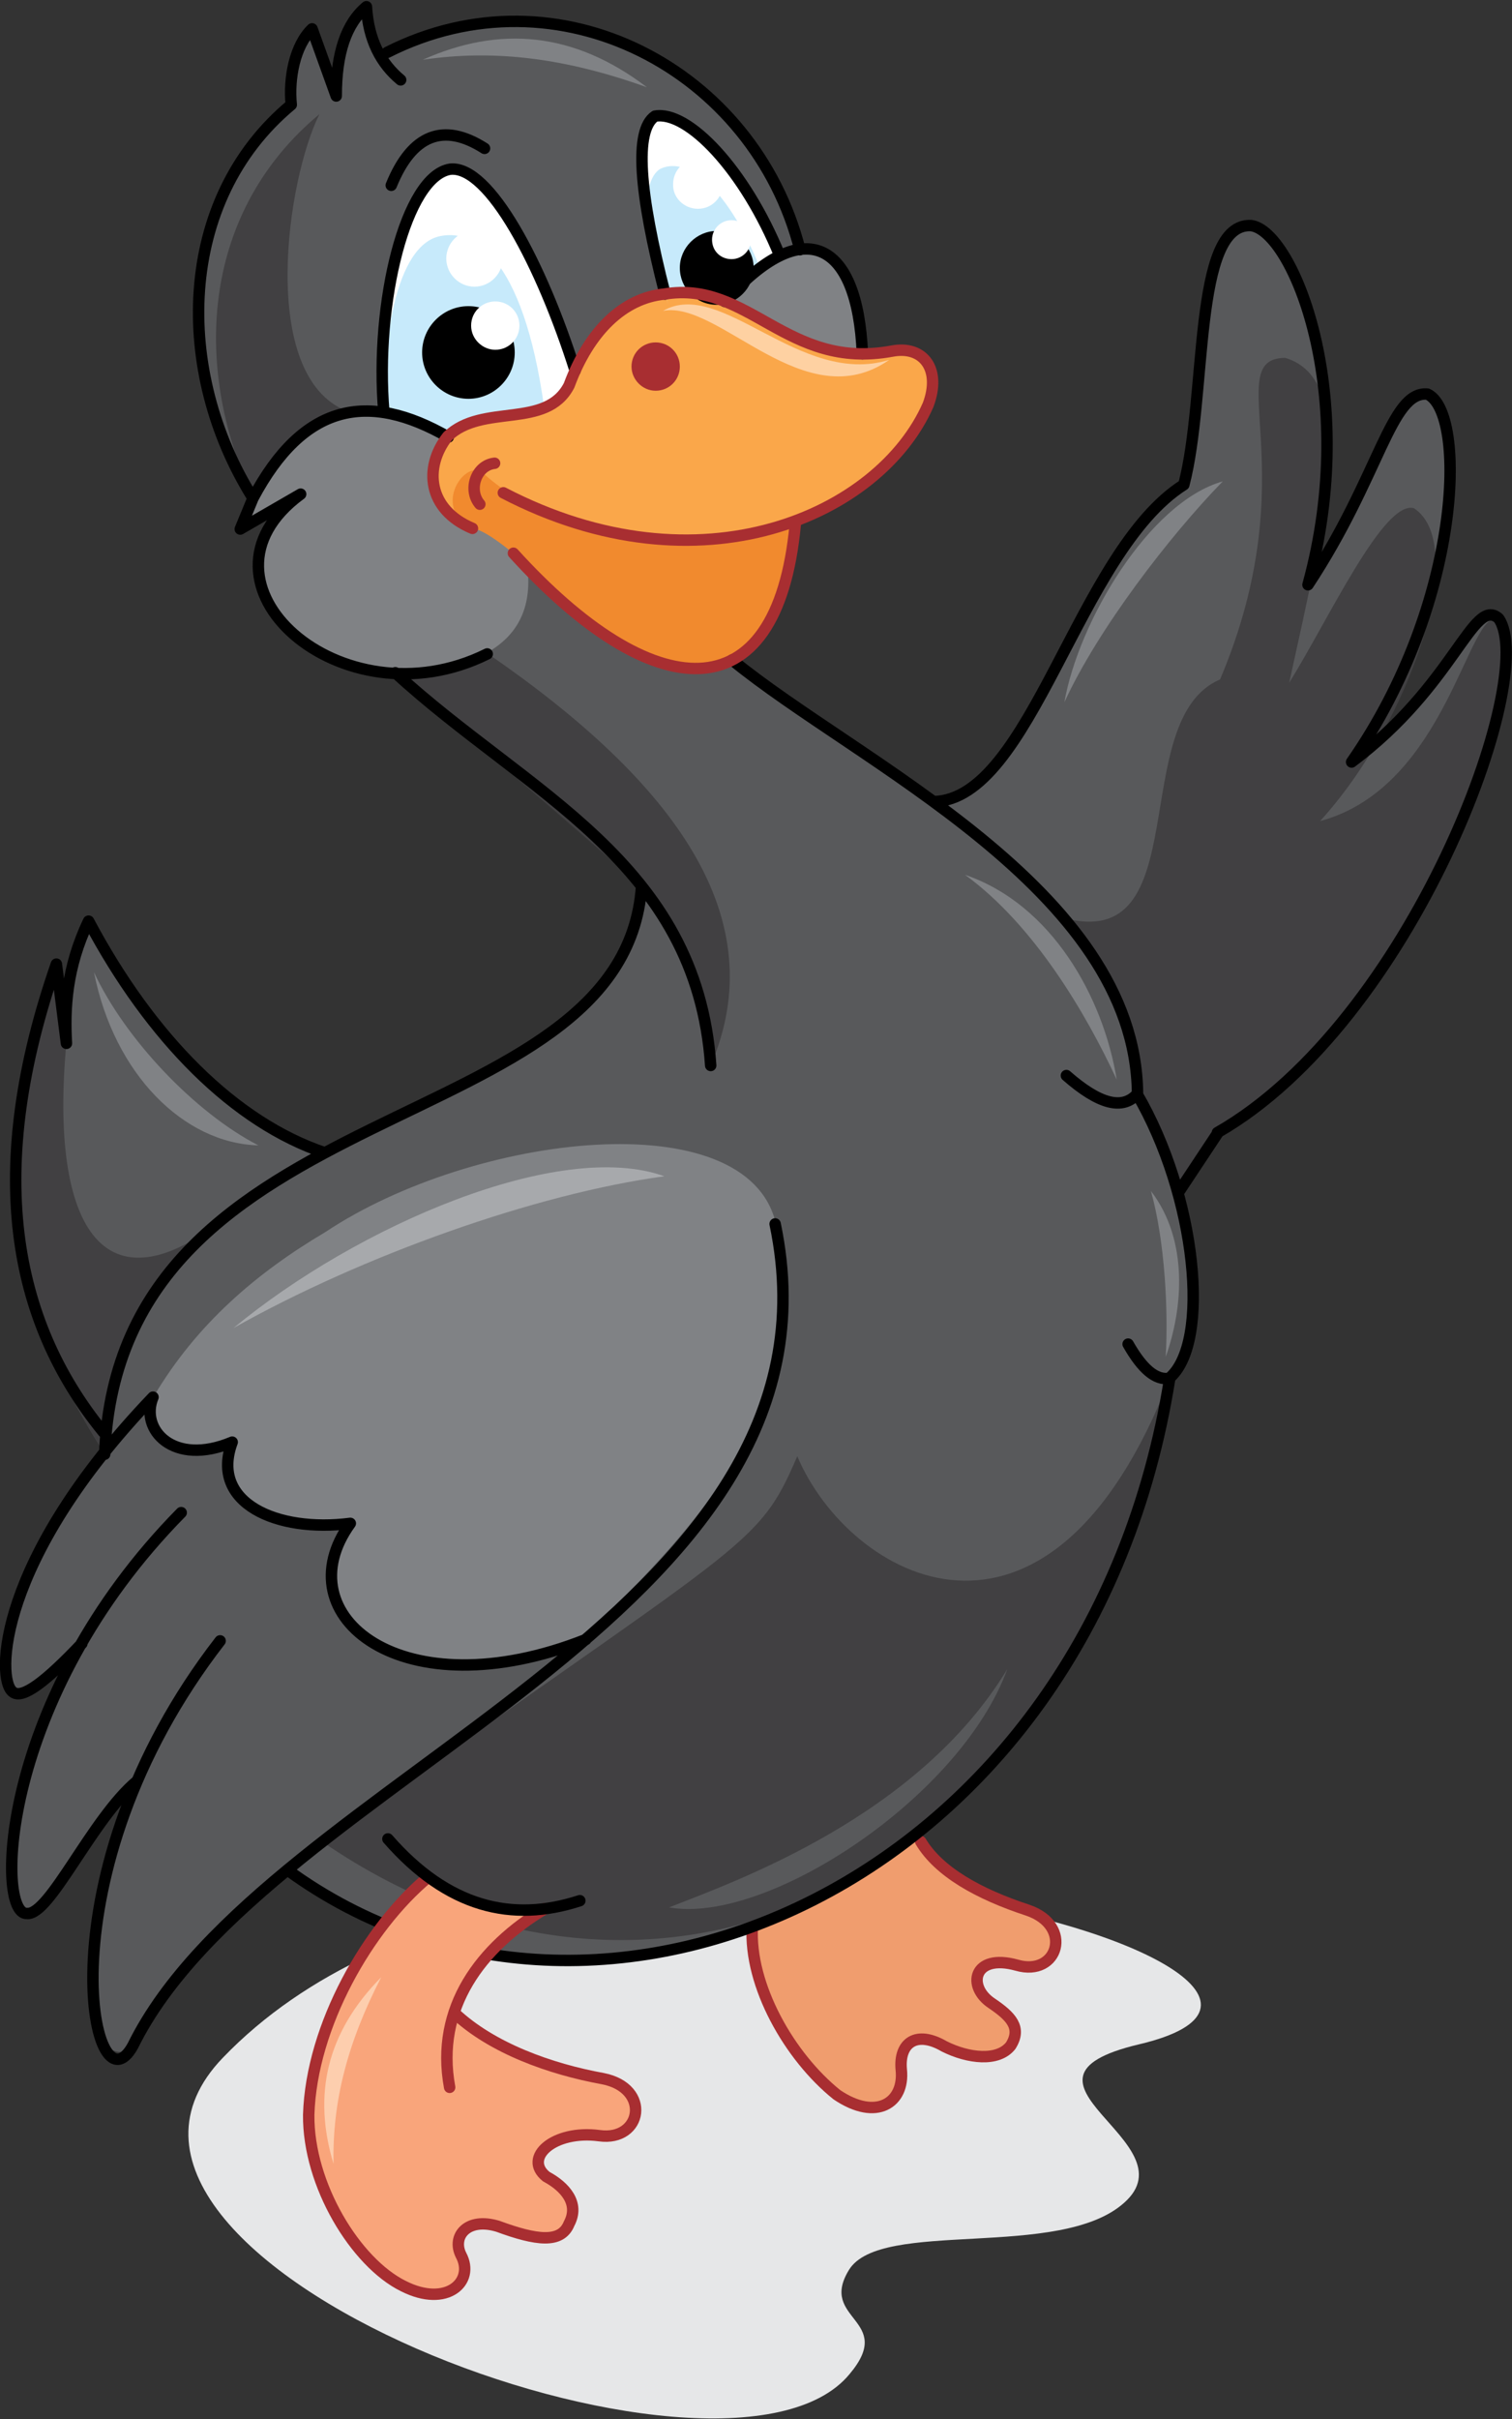 <?xml version="1.0" encoding="utf-8"?>
<!-- Generator: Adobe Illustrator 21.1.0, SVG Export Plug-In . SVG Version: 6.00 Build 0)  -->
<svg version="1.1" id="Layer_1" xmlns="http://www.w3.org/2000/svg" xmlns:xlink="http://www.w3.org/1999/xlink" x="0px" y="0px"
	 viewBox="0 0 225.3 360.3" style="enable-background:new 0 0 225.3 360.3;" xml:space="preserve">
<rect x="0" y="0" width="225.3" height="360.3" fill="#333333" stroke="none"/>
<style type="text/css">
	.st0{fill:#E6E7E8;}
	.st1{fill:#58595B;}
	.st2{fill:#414042;}
	.st3{fill:#808285;}
	.st4{fill:#F18A2E;}
	.st5{fill:#FAA74A;}
	.st6{fill:#F09D6E;}
	.st7{fill:none;stroke:#A82E31;stroke-width:1.701;stroke-linecap:round;stroke-linejoin:round;stroke-miterlimit:22.926;}
	.st8{fill:#FFFFFF;}
	.st9{fill:#C7EAFB;}
	.st10{fill:#A82E31;}
	.st11{fill:none;stroke:#000000;stroke-width:1.701;stroke-linecap:round;stroke-linejoin:round;stroke-miterlimit:22.926;}
	.st12{fill:#F9A57B;}
	.st13{fill:#FDCEAE;}
	.st14{fill:#A7A9AC;}
	.st15{fill:#FED1A2;}
</style>
<path class="st0" d="M169.7,304.5c-22.3,5.3,8.1,14.5-2.2,23.6c-9.6,8.6-36.3,2.3-41,10c-4.6,7.5,7,7.3,0.1,15.5
	C108.2,376,4,336.8,33.2,306.5C82.7,255,214.8,293.9,169.7,304.5z"/>
<path class="st1" d="M176.4,72.2c3.3-12.9,0.2-38.5,10-38.6c11.1,3.3,13.7,29.8,8.5,53.5c5.9-9.5,13.3-29.7,17.8-28.4
	c8.3,5.5,3.7,36-11.3,54.8c8.4-2.3,17.4-23.4,21.9-21.4c4,13.8-13.9,60.7-41.9,76.6l-5.9,8.9l-36.4-58.2
	C153.7,119.1,162.3,78.3,176.4,72.2z"/>
<path class="st2" d="M181.8,101.2c13.1-30.9-0.1-47.8,9.7-47.9c11.1,3.3,5.8,24.7,0.6,48.4c5.9-9.5,14.1-27.3,18.6-26
	c8.3,5.5-0.4,31.7-14,46.6c19-5.1,22.1-32,26.6-30.1c4,13.8-13.9,60.7-41.9,76.6l-5.9,8.9l-17.1-41
	C178.5,142.2,167.7,107.2,181.8,101.2z"/>
<path class="st3" d="M38.3,181.8l64.4-19.4c32.6,24.6,25.2,52-15.4,81.8c-23.1,16.5-46,24-68.1-31.9L38.3,181.8z"/>
<path class="st1" d="M174.3,205.3c-12.4,72.5-79.6,109-131.5,73.2c63.5-45.3,79.7-69.4,72.8-96.3c-4.3-18.2-45-13.4-67.1,1.3
	c-10.3,6.1-19.2,13.7-25.6,24.5l-7.3,8.5c-14.7-22.6-17.9-46.8-7.3-73l0.8,5.9l4.1-12.3c9.8,18,21.9,28.4,35.2,34.5
	c22.3-11.1,46.4-20.9,47.2-39.7l-36.7-31.8l17.6-17.8l32.6,16c18.5,15.2,60.1,34,60.4,64.6C169.3,158.4,184.1,192.9,174.3,205.3z"/>
<path class="st2" d="M174.3,205.3c-12.4,72.5-74.3,104.8-126.3,69c63.5-45.3,64.8-43.4,70.8-57.4
	C126.5,235.1,156.2,251.9,174.3,205.3L174.3,205.3z M35.7,179.6c-13.5,10-20.1,22.3-20.1,36.9c-14.7-22.6-17.9-46.8-7.3-73l0.8,5.9
	l0.8,5.9C7.3,182.9,15.5,197.2,35.7,179.6L35.7,179.6z"/>
<path class="st2" d="M95.6,132l-36.7-31.8l13.7-2.9c28.1,19.3,42.7,39.5,33.3,61.4C104.5,148.5,101.1,139.6,95.6,132z"/>
<path class="st3" d="M72.6,97.2c4.4-2.5,6.7-6.5,6-12.7L67,64.8c-12-6.9-22.1-5.1-29.3,9.3l-1.9,4.6l9-5.2
	C26.8,86.7,50.9,108.1,72.6,97.2z"/>
<path class="st4" d="M118.5,78.1L69.9,66.6L65,71.8l1.2,3.8l4.3,3.1c4.7,0.9,16.7,14.5,25,18.8C105.3,103,117.1,98.6,118.5,78.1z"/>
<path class="st5" d="M128.5,52.8c-10.2,0.3-18.6-10.3-29.4-8.9c-14,2.2-9.7,16.9-22.8,18.1c-8,0.3-17,6.1-7.9,15.3
	c-2.7-3.5,1-8.3,3.3-7.1c10.8,10.3,34.5,13.2,46.9,8C141,66.6,143.5,51.3,133,52.5L128.5,52.8z"/>
<path class="st6" d="M136.6,273.1c-7.1,5.1-17.3,11.9-24.5,13.9c0.4,12.2,6.4,20.1,12.6,25c6.9,3.6,11.1,1.2,9.6-2.9
	c-0.9-2.9,0.9-6.9,5.2-4.9c3.6,1.8,9.2,2.9,11.1,0.5c1.7-2.7,0-4.4-2.8-6.3c-3.8-2.5-2.8-7.5,3.7-5.7c6.2,1.8,8.5-5.9,1.6-8.2
	C145.9,282.1,139.2,277.7,136.6,273.1z"/>
<path class="st3" d="M128.5,52.8c-10-0.3-13.7-5.2-20.5-7.8C119.7,31.7,127.8,35.8,128.5,52.8z"/>
<path class="st7" d="M112.1,287c-0.5,8.7,5.5,19.3,12.6,25c5.9,4,10.1,1.2,9.6-3.7c-0.4-4.1,2.3-5.9,6.4-3.5c3.6,1.8,8,2.3,9.9-0.1
	c1.7-2.7,0-4.4-2.8-6.3c-3.8-2.5-2.8-7.5,3.7-5.7c6.2,1.8,8.5-5.9,1.6-8.2c-7.3-2.4-13.2-5.7-15.9-10.2"/>
<path class="st1" d="M56.7,8.2c29-13.6,55.3,2,62.4,29l-4.1,1.5l-7.1,6.2c-10-3.4-17,0.7-22.1,10c-3.4,9.6-13.2,4.6-19.1,10.2
	c-12-6.9-21.6-5-29.1,9.1c-11.5-17.6-11.4-44.4,5.7-58.6c-0.4-3.9,0.5-8.8,3.1-11.3l3.6,10C50,7.9,51.5,3.5,54.5,1
	C55,5.9,56,6.9,56.7,8.2z"/>
<path class="st2" d="M51.6,61.2c-3.2,1-7.1,2.9-13.9,12.9c-9.4-20.2-7.2-42.9,9.9-57.1C42.7,26.8,38.5,55.9,51.6,61.2z"/>
<path class="st8" d="M116.2,38.1l-8.2,6.8l-5.4-1.1L99,43.9c-3.9-15.2-4.6-24.4-1.5-26.5C102.5,16.4,111,25.3,116.2,38.1z"/>
<path class="st9" d="M113.2,39.8l-5.2,5.1l-8.9-1l0.5,1.5c-3.4-9.3-4.4-18.1-1.3-20.2C101.9,23.3,108,27,113.2,39.8z"/>
<path class="st8" d="M57.2,61.4l9.5,3.7c6.3-5,17.1-1.1,19-9.9c-5-15.8-12.8-30.6-18.6-30C60.6,26.1,55.8,45,57.2,61.4z"/>
<path class="st9" d="M57.2,61.4l9.5,3.7c6.3-5,12.2-3.6,14.4-4.3C77.9,37.7,70.3,34.4,66,35.1C58.6,36,57,52.4,57.2,61.4z"/>
<path class="st10" d="M97.7,58.2c2,0,3.6-1.6,3.6-3.6S99.7,51,97.7,51s-3.6,1.6-3.6,3.6C94.1,56.5,95.7,58.2,97.7,58.2z"/>
<path class="st11" d="M174.3,205.3c-12,75.7-85.4,106.9-131.5,73.2"/>
<path class="st1" d="M87.3,244.1c-33.3,26.3-60,43-67.5,60.5c-3.5,4.3-12.3-3.9,0.6-39.4C14.2,270,8.3,284.4,4.1,285
	c-5.7-4.9-1.1-20.2,8.1-40.2c-5.3,5.6-8.9,8.4-10.3,7.2c-2.6-1.8-2.4-19.6,20.9-43.9c-2,4.8,3,10.4,11.8,6.7
	c-3.4,9.1,6.7,13.5,17.6,12.1C42.3,240.6,60,254.9,87.3,244.1z"/>
<path class="st12" d="M89.8,309.5c-7.9-0.8-15.5-3.5-22.3-10c1.7-4.9,6.8-10.8,13.6-15.3c-5.2,1.2-11.3-1.3-17.4-4.7
	c-11.2,9.1-16.5,23-17.8,35.4c0.7,10.7,3.4,18.9,14.1,25.5c5.1,3.3,11.3-0.2,8.6-4.6c-1.4-2.7,0.5-7.1,8.5-3.3
	c5.7,2.7,12.8-3,4.2-8.4c-3.4-2.5,1.6-7.5,7.9-6.1C96.3,318.2,96.2,310.7,89.8,309.5z"/>
<path class="st7" d="M63.8,279.6C54.9,287,46.4,301.7,46,315c-0.1,10.4,7,22,14.1,25.5c6.5,3.3,10.7-0.7,8.6-4.6
	c-1.4-2.8,0.9-5.7,5.5-4.3c5.7,2.1,9.4,2.6,10.6-0.4c1.6-3-0.6-5.5-3.4-7c-3.5-2.8,1.1-7,7.9-6.1c6.4,0.9,7.8-7.1,0.5-8.5
	c-7.7-1.4-16.5-4.5-22.1-9.8"/>
<path class="st13" d="M49.7,322.3c-0.2-9.3,2.1-18.1,7.1-27.8C48.6,302.8,46.6,312.1,49.7,322.3z"/>
<path class="st14" d="M34.8,197.8c19.2-10.8,45-20,64.2-22.6C83.4,169.6,53.3,182.5,34.8,197.8z"/>
<path class="st7" d="M81.2,284.3C71.7,290,64.8,299,67,310.9"/>
<path class="st11" d="M57.8,273.9c8.9,10.2,18.5,12.5,28.6,9.2"/>
<path d="M69.8,59.4c3.8,0,6.9-3.1,6.9-6.9c0-3.8-3.1-6.9-6.9-6.9s-6.9,3.1-6.9,6.9C62.9,56.3,66,59.4,69.8,59.4z"/>
<path d="M106.8,45.4c3,0,5.5-2.5,5.5-5.5s-2.5-5.5-5.5-5.5s-5.5,2.5-5.5,5.5S103.7,45.4,106.8,45.4z"/>
<path class="st8" d="M73.8,52.1c2,0,3.6-1.6,3.6-3.6s-1.6-3.6-3.6-3.6s-3.6,1.6-3.6,3.6S71.9,52.1,73.8,52.1z"/>
<path class="st8" d="M70.7,42.7c2.3,0,4.2-1.9,4.2-4.2s-1.9-4.2-4.2-4.2c-2.3,0-4.2,1.9-4.2,4.2S68.4,42.7,70.7,42.7z"/>
<path class="st8" d="M104,31.1c2.1,0,3.7-1.7,3.7-3.7c0-2.1-1.7-3.7-3.7-3.7c-2.1,0-3.7,1.7-3.7,3.7C100.2,29.4,101.9,31.1,104,31.1
	z"/>
<path class="st8" d="M109,38.6c1.6,0,2.9-1.3,2.9-2.9c0-1.6-1.3-2.9-2.9-2.9s-2.9,1.3-2.9,2.9C106.1,37.4,107.4,38.6,109,38.6z"/>
<path class="st7" d="M73.7,69c-2.8,0.3-4,4-2.2,6.1"/>
<path class="st1" d="M99.7,284.1c9.9-3.9,37.1-13.5,50.4-35.5C143.1,267.8,114.2,286.7,99.7,284.1z"/>
<path class="st11" d="M99.1,43.8c-3.9-15.2-4.6-24.4-1.5-26.5c4.9-0.9,13.4,8,18.6,20.8 M85.7,55.2c-5-15.8-12.8-30.6-18.6-30
	c-6.6,1-11.3,19.8-9.9,36.2 M72.2,22.1c-6.1-3.9-10.8-2.1-13.9,5.5 M66.8,65.1c-12-6.9-21.6-5-29.1,9.1
	c-11.8-18.8-11.4-44.4,5.7-58.6c-0.4-3.9,0.5-8.8,3.1-11.3l3.6,10c0-6.4,1.5-10.8,4.5-13.3c0.3,5,2.2,8.5,5.1,10.9 M37.7,74.2
	l-1.9,4.6l9-5.2c-18,13.2,6.1,34.6,27.8,23.8 M169.4,162.9c8.9,15.2,11.1,37.2,4.8,42.4c-2,0.3-4-1.4-6.1-5.1 M109.1,98.3
	c18.5,15.2,60.1,34,60.4,64.6c-2.2,2.5-5.7,1.6-10.6-2.7 M58.9,100.2c19.6,18,44.9,28.1,47,58.5 M95.6,132
	c-2.7,38.2-77.9,30-80,84.6 M48.4,171.7c-13.4-4.5-25.9-17-35.2-34.5c-3.3,6.9-3.6,13-3.3,18.2l-1.5-11.8
	c-10.6,30.5-6.7,52.9,7,69.7 M12.2,244.8c-5.3,5.6-8.9,8.4-10.3,7.2c-2.5-1.8-2.4-19.6,20.9-43.9c-2,4.8,3,10.4,11.8,6.7
	c-3.4,9.1,6.7,13.5,17.6,12.1c-10,13.8,7.8,28.1,35.1,17.3 M20.4,265.3c-6.7,5.6-13,20.1-16.4,19.7c-4.7,0.3-4.2-32.1,23-59.7
	 M115.5,182.3c12.3,58.7-75.9,82.2-95.7,122.4c-6.1,11.1-13.9-25.6,13-60.3 M181.5,168.7l-5.9,8.9 M139.1,119.4
	c14.6-0.3,21.5-37.2,37.3-47.2c3.5-13.3,1.3-39,10-38.6c6.2,0.7,16.3,25.1,8.5,53.5c10.7-16.2,12.3-28.9,17.8-28.4
	c5.9,2.7,5.2,31.1-11.3,54.8c15.3-11.4,18.1-24.7,21.9-21.4c6.1,8.6-13,60.1-41.9,76.6 M108,44.9c11.7-13.2,19.8-9.1,20.5,7.8
	 M119.2,37.2c-6.8-26.8-36-42.3-61.5-29.4"/>
<path class="st7" d="M70.4,78.7c-6.7-2.8-7.3-9.1-3.7-13.7c5.2-5,14.7-1,18.1-7.6c3-8.1,8.1-13,14.2-13.6
	c12.6-2.1,18.2,11.4,33.9,8.5c4.7-0.9,7.4,2.7,5.4,8c-7.2,16.4-33.9,28.4-63.3,13.1"/>
<path class="st3" d="M63,8.9C73.8,7.3,84.4,8.7,96.4,13C85.5,4.7,74.4,3.8,63,8.9L63,8.9z M14,144.8c4.6,9.9,15,20.9,24.5,25.8
	C27.4,170.3,17,160,14,144.8L14,144.8z M166.4,160.8c-4.6-9.9-12.3-23-22.6-30.5C156.7,134.7,164.4,148.5,166.4,160.8L166.4,160.8z
	 M182.2,71.7c-7.9,8.1-18.6,22-23.6,32.9C160.7,92.6,171.2,74.8,182.2,71.7L182.2,71.7z M173.7,202.1c0.4-6.7-0.1-17.2-2.2-24.7
	C177.1,184.7,176.3,194.8,173.7,202.1z"/>
<path class="st15" d="M98.8,46.3c8.7-5,20.4,11.4,33.7,7.3C119.9,62.4,107.2,44.7,98.8,46.3z"/>
<path class="st7" d="M118.5,78.1c-2.7,28.8-21.4,27-42,4.3"/>
</svg>
